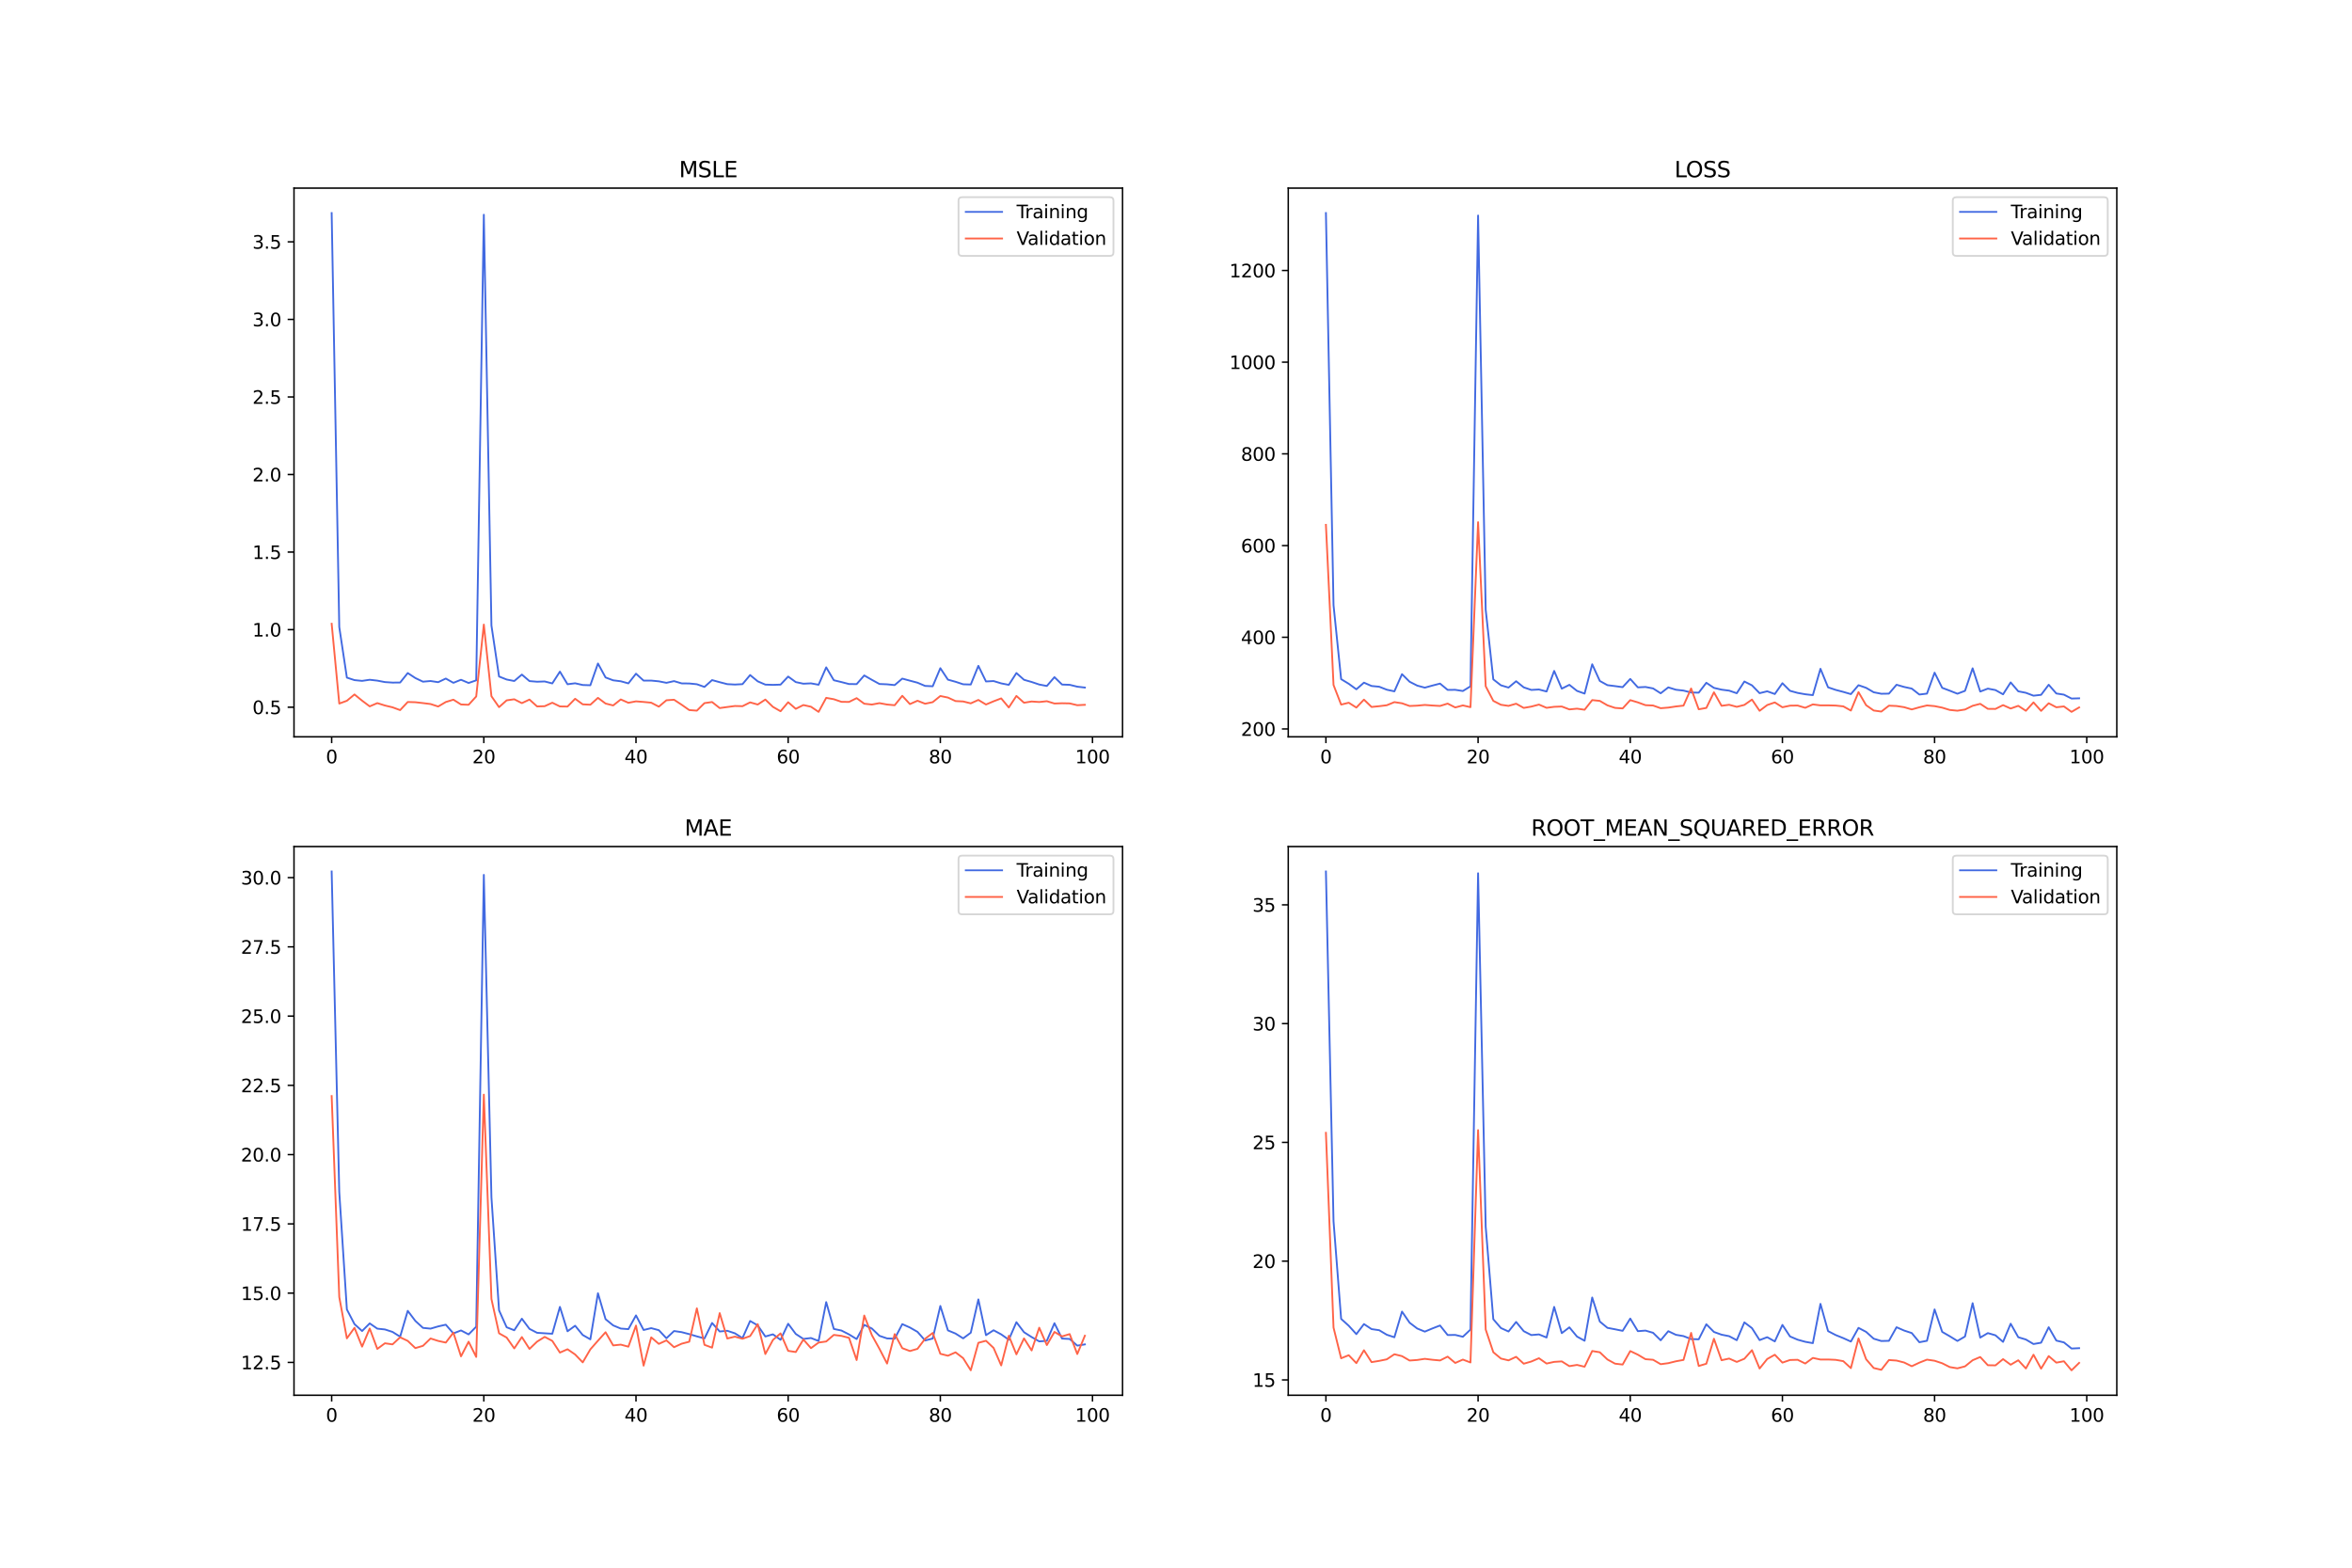 <?xml version="1.0" encoding="utf-8" standalone="no"?>
<!DOCTYPE svg PUBLIC "-//W3C//DTD SVG 1.1//EN"
  "http://www.w3.org/Graphics/SVG/1.1/DTD/svg11.dtd">
<svg xmlns:xlink="http://www.w3.org/1999/xlink" width="1296pt" height="864pt" viewBox="0 0 1296 864" xmlns="http://www.w3.org/2000/svg" version="1.1">
 <defs>
  <style type="text/css">*{stroke-linejoin: round; stroke-linecap: butt}</style>
 </defs>
 <g id="figure_1">
  <g id="patch_1">
   <path d="M 0 864 
L 1296 864 
L 1296 0 
L 0 0 
z
" style="fill: #ffffff"/>
  </g>
  <g id="axes_1">
   <g id="patch_2">
    <path d="M 162 406.08 
L 618.545 406.08 
L 618.545 103.68 
L 162 103.68 
z
" style="fill: #ffffff"/>
   </g>
   <g id="matplotlib.axis_1">
    <g id="xtick_1">
     <g id="line2d_1">
      <defs>
       <path id="m41fda4b0a7" d="M 0 0 
L 0 3.5 
" style="stroke: #000000; stroke-width: 0.8"/>
      </defs>
      <g>
       <use xlink:href="#m41fda4b0a7" x="182.752" y="406.08" style="stroke: #000000; stroke-width: 0.8"/>
      </g>
     </g>
     <g id="text_1">
      <!-- 0 -->
      <g transform="translate(179.571 420.678) scale(0.1 -0.1)">
       <defs>
        <path id="DejaVuSans-30" d="M 2034 4250 
Q 1547 4250 1301 3770 
Q 1056 3291 1056 2328 
Q 1056 1369 1301 889 
Q 1547 409 2034 409 
Q 2525 409 2770 889 
Q 3016 1369 3016 2328 
Q 3016 3291 2770 3770 
Q 2525 4250 2034 4250 
z
M 2034 4750 
Q 2819 4750 3233 4129 
Q 3647 3509 3647 2328 
Q 3647 1150 3233 529 
Q 2819 -91 2034 -91 
Q 1250 -91 836 529 
Q 422 1150 422 2328 
Q 422 3509 836 4129 
Q 1250 4750 2034 4750 
z
" transform="scale(0.016)"/>
       </defs>
       <use xlink:href="#DejaVuSans-30"/>
      </g>
     </g>
    </g>
    <g id="xtick_2">
     <g id="line2d_2">
      <g>
       <use xlink:href="#m41fda4b0a7" x="266.599" y="406.08" style="stroke: #000000; stroke-width: 0.8"/>
      </g>
     </g>
     <g id="text_2">
      <!-- 20 -->
      <g transform="translate(260.236 420.678) scale(0.1 -0.1)">
       <defs>
        <path id="DejaVuSans-32" d="M 1228 531 
L 3431 531 
L 3431 0 
L 469 0 
L 469 531 
Q 828 903 1448 1529 
Q 2069 2156 2228 2338 
Q 2531 2678 2651 2914 
Q 2772 3150 2772 3378 
Q 2772 3750 2511 3984 
Q 2250 4219 1831 4219 
Q 1534 4219 1204 4116 
Q 875 4013 500 3803 
L 500 4441 
Q 881 4594 1212 4672 
Q 1544 4750 1819 4750 
Q 2544 4750 2975 4387 
Q 3406 4025 3406 3419 
Q 3406 3131 3298 2873 
Q 3191 2616 2906 2266 
Q 2828 2175 2409 1742 
Q 1991 1309 1228 531 
z
" transform="scale(0.016)"/>
       </defs>
       <use xlink:href="#DejaVuSans-32"/>
       <use xlink:href="#DejaVuSans-30" x="63.623"/>
      </g>
     </g>
    </g>
    <g id="xtick_3">
     <g id="line2d_3">
      <g>
       <use xlink:href="#m41fda4b0a7" x="350.446" y="406.08" style="stroke: #000000; stroke-width: 0.8"/>
      </g>
     </g>
     <g id="text_3">
      <!-- 40 -->
      <g transform="translate(344.083 420.678) scale(0.1 -0.1)">
       <defs>
        <path id="DejaVuSans-34" d="M 2419 4116 
L 825 1625 
L 2419 1625 
L 2419 4116 
z
M 2253 4666 
L 3047 4666 
L 3047 1625 
L 3713 1625 
L 3713 1100 
L 3047 1100 
L 3047 0 
L 2419 0 
L 2419 1100 
L 313 1100 
L 313 1709 
L 2253 4666 
z
" transform="scale(0.016)"/>
       </defs>
       <use xlink:href="#DejaVuSans-34"/>
       <use xlink:href="#DejaVuSans-30" x="63.623"/>
      </g>
     </g>
    </g>
    <g id="xtick_4">
     <g id="line2d_4">
      <g>
       <use xlink:href="#m41fda4b0a7" x="434.292" y="406.08" style="stroke: #000000; stroke-width: 0.8"/>
      </g>
     </g>
     <g id="text_4">
      <!-- 60 -->
      <g transform="translate(427.93 420.678) scale(0.1 -0.1)">
       <defs>
        <path id="DejaVuSans-36" d="M 2113 2584 
Q 1688 2584 1439 2293 
Q 1191 2003 1191 1497 
Q 1191 994 1439 701 
Q 1688 409 2113 409 
Q 2538 409 2786 701 
Q 3034 994 3034 1497 
Q 3034 2003 2786 2293 
Q 2538 2584 2113 2584 
z
M 3366 4563 
L 3366 3988 
Q 3128 4100 2886 4159 
Q 2644 4219 2406 4219 
Q 1781 4219 1451 3797 
Q 1122 3375 1075 2522 
Q 1259 2794 1537 2939 
Q 1816 3084 2150 3084 
Q 2853 3084 3261 2657 
Q 3669 2231 3669 1497 
Q 3669 778 3244 343 
Q 2819 -91 2113 -91 
Q 1303 -91 875 529 
Q 447 1150 447 2328 
Q 447 3434 972 4092 
Q 1497 4750 2381 4750 
Q 2619 4750 2861 4703 
Q 3103 4656 3366 4563 
z
" transform="scale(0.016)"/>
       </defs>
       <use xlink:href="#DejaVuSans-36"/>
       <use xlink:href="#DejaVuSans-30" x="63.623"/>
      </g>
     </g>
    </g>
    <g id="xtick_5">
     <g id="line2d_5">
      <g>
       <use xlink:href="#m41fda4b0a7" x="518.139" y="406.08" style="stroke: #000000; stroke-width: 0.8"/>
      </g>
     </g>
     <g id="text_5">
      <!-- 80 -->
      <g transform="translate(511.776 420.678) scale(0.1 -0.1)">
       <defs>
        <path id="DejaVuSans-38" d="M 2034 2216 
Q 1584 2216 1326 1975 
Q 1069 1734 1069 1313 
Q 1069 891 1326 650 
Q 1584 409 2034 409 
Q 2484 409 2743 651 
Q 3003 894 3003 1313 
Q 3003 1734 2745 1975 
Q 2488 2216 2034 2216 
z
M 1403 2484 
Q 997 2584 770 2862 
Q 544 3141 544 3541 
Q 544 4100 942 4425 
Q 1341 4750 2034 4750 
Q 2731 4750 3128 4425 
Q 3525 4100 3525 3541 
Q 3525 3141 3298 2862 
Q 3072 2584 2669 2484 
Q 3125 2378 3379 2068 
Q 3634 1759 3634 1313 
Q 3634 634 3220 271 
Q 2806 -91 2034 -91 
Q 1263 -91 848 271 
Q 434 634 434 1313 
Q 434 1759 690 2068 
Q 947 2378 1403 2484 
z
M 1172 3481 
Q 1172 3119 1398 2916 
Q 1625 2713 2034 2713 
Q 2441 2713 2670 2916 
Q 2900 3119 2900 3481 
Q 2900 3844 2670 4047 
Q 2441 4250 2034 4250 
Q 1625 4250 1398 4047 
Q 1172 3844 1172 3481 
z
" transform="scale(0.016)"/>
       </defs>
       <use xlink:href="#DejaVuSans-38"/>
       <use xlink:href="#DejaVuSans-30" x="63.623"/>
      </g>
     </g>
    </g>
    <g id="xtick_6">
     <g id="line2d_6">
      <g>
       <use xlink:href="#m41fda4b0a7" x="601.986" y="406.08" style="stroke: #000000; stroke-width: 0.8"/>
      </g>
     </g>
     <g id="text_6">
      <!-- 100 -->
      <g transform="translate(592.442 420.678) scale(0.1 -0.1)">
       <defs>
        <path id="DejaVuSans-31" d="M 794 531 
L 1825 531 
L 1825 4091 
L 703 3866 
L 703 4441 
L 1819 4666 
L 2450 4666 
L 2450 531 
L 3481 531 
L 3481 0 
L 794 0 
L 794 531 
z
" transform="scale(0.016)"/>
       </defs>
       <use xlink:href="#DejaVuSans-31"/>
       <use xlink:href="#DejaVuSans-30" x="63.623"/>
       <use xlink:href="#DejaVuSans-30" x="127.246"/>
      </g>
     </g>
    </g>
   </g>
   <g id="matplotlib.axis_2">
    <g id="ytick_1">
     <g id="line2d_7">
      <defs>
       <path id="m3f8e9a3472" d="M 0 0 
L -3.5 0 
" style="stroke: #000000; stroke-width: 0.8"/>
      </defs>
      <g>
       <use xlink:href="#m3f8e9a3472" x="162" y="389.765" style="stroke: #000000; stroke-width: 0.8"/>
      </g>
     </g>
     <g id="text_7">
      <!-- 0.5 -->
      <g transform="translate(139.097 393.564) scale(0.1 -0.1)">
       <defs>
        <path id="DejaVuSans-2e" d="M 684 794 
L 1344 794 
L 1344 0 
L 684 0 
L 684 794 
z
" transform="scale(0.016)"/>
        <path id="DejaVuSans-35" d="M 691 4666 
L 3169 4666 
L 3169 4134 
L 1269 4134 
L 1269 2991 
Q 1406 3038 1543 3061 
Q 1681 3084 1819 3084 
Q 2600 3084 3056 2656 
Q 3513 2228 3513 1497 
Q 3513 744 3044 326 
Q 2575 -91 1722 -91 
Q 1428 -91 1123 -41 
Q 819 9 494 109 
L 494 744 
Q 775 591 1075 516 
Q 1375 441 1709 441 
Q 2250 441 2565 725 
Q 2881 1009 2881 1497 
Q 2881 1984 2565 2268 
Q 2250 2553 1709 2553 
Q 1456 2553 1204 2497 
Q 953 2441 691 2322 
L 691 4666 
z
" transform="scale(0.016)"/>
       </defs>
       <use xlink:href="#DejaVuSans-30"/>
       <use xlink:href="#DejaVuSans-2e" x="63.623"/>
       <use xlink:href="#DejaVuSans-35" x="95.41"/>
      </g>
     </g>
    </g>
    <g id="ytick_2">
     <g id="line2d_8">
      <g>
       <use xlink:href="#m3f8e9a3472" x="162" y="347.016" style="stroke: #000000; stroke-width: 0.8"/>
      </g>
     </g>
     <g id="text_8">
      <!-- 1.0 -->
      <g transform="translate(139.097 350.816) scale(0.1 -0.1)">
       <use xlink:href="#DejaVuSans-31"/>
       <use xlink:href="#DejaVuSans-2e" x="63.623"/>
       <use xlink:href="#DejaVuSans-30" x="95.41"/>
      </g>
     </g>
    </g>
    <g id="ytick_3">
     <g id="line2d_9">
      <g>
       <use xlink:href="#m3f8e9a3472" x="162" y="304.267" style="stroke: #000000; stroke-width: 0.8"/>
      </g>
     </g>
     <g id="text_9">
      <!-- 1.5 -->
      <g transform="translate(139.097 308.067) scale(0.1 -0.1)">
       <use xlink:href="#DejaVuSans-31"/>
       <use xlink:href="#DejaVuSans-2e" x="63.623"/>
       <use xlink:href="#DejaVuSans-35" x="95.41"/>
      </g>
     </g>
    </g>
    <g id="ytick_4">
     <g id="line2d_10">
      <g>
       <use xlink:href="#m3f8e9a3472" x="162" y="261.519" style="stroke: #000000; stroke-width: 0.8"/>
      </g>
     </g>
     <g id="text_10">
      <!-- 2.0 -->
      <g transform="translate(139.097 265.318) scale(0.1 -0.1)">
       <use xlink:href="#DejaVuSans-32"/>
       <use xlink:href="#DejaVuSans-2e" x="63.623"/>
       <use xlink:href="#DejaVuSans-30" x="95.41"/>
      </g>
     </g>
    </g>
    <g id="ytick_5">
     <g id="line2d_11">
      <g>
       <use xlink:href="#m3f8e9a3472" x="162" y="218.77" style="stroke: #000000; stroke-width: 0.8"/>
      </g>
     </g>
     <g id="text_11">
      <!-- 2.5 -->
      <g transform="translate(139.097 222.569) scale(0.1 -0.1)">
       <use xlink:href="#DejaVuSans-32"/>
       <use xlink:href="#DejaVuSans-2e" x="63.623"/>
       <use xlink:href="#DejaVuSans-35" x="95.41"/>
      </g>
     </g>
    </g>
    <g id="ytick_6">
     <g id="line2d_12">
      <g>
       <use xlink:href="#m3f8e9a3472" x="162" y="176.021" style="stroke: #000000; stroke-width: 0.8"/>
      </g>
     </g>
     <g id="text_12">
      <!-- 3.0 -->
      <g transform="translate(139.097 179.82) scale(0.1 -0.1)">
       <defs>
        <path id="DejaVuSans-33" d="M 2597 2516 
Q 3050 2419 3304 2112 
Q 3559 1806 3559 1356 
Q 3559 666 3084 287 
Q 2609 -91 1734 -91 
Q 1441 -91 1130 -33 
Q 819 25 488 141 
L 488 750 
Q 750 597 1062 519 
Q 1375 441 1716 441 
Q 2309 441 2620 675 
Q 2931 909 2931 1356 
Q 2931 1769 2642 2001 
Q 2353 2234 1838 2234 
L 1294 2234 
L 1294 2753 
L 1863 2753 
Q 2328 2753 2575 2939 
Q 2822 3125 2822 3475 
Q 2822 3834 2567 4026 
Q 2313 4219 1838 4219 
Q 1578 4219 1281 4162 
Q 984 4106 628 3988 
L 628 4550 
Q 988 4650 1302 4700 
Q 1616 4750 1894 4750 
Q 2613 4750 3031 4423 
Q 3450 4097 3450 3541 
Q 3450 3153 3228 2886 
Q 3006 2619 2597 2516 
z
" transform="scale(0.016)"/>
       </defs>
       <use xlink:href="#DejaVuSans-33"/>
       <use xlink:href="#DejaVuSans-2e" x="63.623"/>
       <use xlink:href="#DejaVuSans-30" x="95.41"/>
      </g>
     </g>
    </g>
    <g id="ytick_7">
     <g id="line2d_13">
      <g>
       <use xlink:href="#m3f8e9a3472" x="162" y="133.272" style="stroke: #000000; stroke-width: 0.8"/>
      </g>
     </g>
     <g id="text_13">
      <!-- 3.5 -->
      <g transform="translate(139.097 137.071) scale(0.1 -0.1)">
       <use xlink:href="#DejaVuSans-33"/>
       <use xlink:href="#DejaVuSans-2e" x="63.623"/>
       <use xlink:href="#DejaVuSans-35" x="95.41"/>
      </g>
     </g>
    </g>
   </g>
   <g id="line2d_14">
    <path d="M 182.752 117.425 
L 186.944 345.577 
L 191.137 373.454 
L 195.329 374.831 
L 199.521 375.252 
L 203.714 374.634 
L 207.906 375.111 
L 212.098 375.915 
L 216.291 376.194 
L 220.483 376.16 
L 224.675 370.938 
L 228.868 373.693 
L 233.06 375.693 
L 237.252 375.33 
L 241.445 375.97 
L 245.637 373.97 
L 249.829 376.323 
L 254.022 374.631 
L 258.214 376.407 
L 262.406 374.956 
L 266.599 118.346 
L 270.791 344.721 
L 274.983 372.846 
L 279.176 374.501 
L 283.368 375.325 
L 287.56 371.781 
L 291.753 375.366 
L 295.945 375.715 
L 300.137 375.573 
L 304.33 376.653 
L 308.522 370.152 
L 312.714 377.104 
L 316.907 376.57 
L 321.099 377.523 
L 325.292 377.658 
L 329.484 365.668 
L 333.676 373.369 
L 337.869 374.943 
L 342.061 375.467 
L 346.253 376.63 
L 350.446 371.288 
L 354.638 375.112 
L 358.83 375.091 
L 363.023 375.496 
L 367.215 376.322 
L 371.407 375.383 
L 375.6 376.633 
L 379.792 376.685 
L 383.984 377.103 
L 388.177 378.586 
L 392.369 374.817 
L 396.561 375.967 
L 400.754 377.054 
L 404.946 377.271 
L 409.138 377.056 
L 413.331 372.05 
L 417.523 375.503 
L 421.715 377.312 
L 425.908 377.447 
L 430.1 377.318 
L 434.292 372.869 
L 438.485 375.918 
L 442.677 376.811 
L 446.869 376.612 
L 451.062 377.388 
L 455.254 367.795 
L 459.446 374.899 
L 463.639 375.906 
L 467.831 376.994 
L 472.023 377.033 
L 476.216 372.255 
L 480.408 374.669 
L 484.6 376.971 
L 488.793 377.145 
L 492.985 377.576 
L 497.177 373.997 
L 501.37 375.137 
L 505.562 376.253 
L 509.754 378.029 
L 513.947 378.223 
L 518.139 368.251 
L 522.331 374.582 
L 526.524 375.744 
L 530.716 377.132 
L 534.908 377.262 
L 539.101 366.96 
L 543.293 375.569 
L 547.485 375.348 
L 551.678 376.628 
L 555.87 377.444 
L 560.062 370.936 
L 564.255 374.657 
L 568.447 375.854 
L 572.639 377.262 
L 576.832 378.063 
L 581.024 373.198 
L 585.216 377.278 
L 589.409 377.42 
L 593.601 378.449 
L 597.793 378.932 
" clip-path="url(#p45b7b14ab6)" style="fill: none; stroke: #4169e1; stroke-linecap: square"/>
   </g>
   <g id="line2d_15">
    <path d="M 182.752 343.761 
L 186.944 387.752 
L 191.137 386.213 
L 195.329 382.735 
L 199.521 386.152 
L 203.714 389.3 
L 207.906 387.505 
L 212.098 388.821 
L 216.291 389.824 
L 220.483 391.36 
L 224.675 386.889 
L 228.868 387.016 
L 233.06 387.492 
L 237.252 388.019 
L 241.445 389.376 
L 245.637 386.902 
L 249.829 385.609 
L 254.022 388.261 
L 258.214 388.424 
L 262.406 383.837 
L 266.599 344.22 
L 270.791 383.711 
L 274.983 389.726 
L 279.176 385.976 
L 283.368 385.39 
L 287.56 387.527 
L 291.753 385.547 
L 295.945 389.337 
L 300.137 389.205 
L 304.33 387.286 
L 308.522 389.339 
L 312.714 389.404 
L 316.907 385.117 
L 321.099 388.18 
L 325.292 388.392 
L 329.484 384.611 
L 333.676 387.737 
L 337.869 388.791 
L 342.061 385.482 
L 346.253 387.331 
L 350.446 386.529 
L 354.638 386.867 
L 358.83 387.274 
L 363.023 389.46 
L 367.215 385.937 
L 371.407 385.644 
L 375.6 388.401 
L 379.792 391.343 
L 383.984 391.659 
L 388.177 387.512 
L 392.369 386.906 
L 396.561 390.237 
L 400.754 389.65 
L 404.946 389.1 
L 409.138 389.202 
L 413.331 387.101 
L 417.523 388.29 
L 421.715 385.546 
L 425.908 389.58 
L 430.1 391.989 
L 434.292 387.022 
L 438.485 390.655 
L 442.677 388.567 
L 446.869 389.505 
L 451.062 392.335 
L 455.254 384.604 
L 459.446 385.361 
L 463.639 386.794 
L 467.831 386.857 
L 472.023 384.769 
L 476.216 387.835 
L 480.408 388.3 
L 484.6 387.518 
L 488.793 388.29 
L 492.985 388.675 
L 497.177 383.477 
L 501.37 388.045 
L 505.562 386.195 
L 509.754 387.845 
L 513.947 386.975 
L 518.139 383.587 
L 522.331 384.449 
L 526.524 386.384 
L 530.716 386.592 
L 534.908 387.64 
L 539.101 385.754 
L 543.293 388.275 
L 547.485 386.51 
L 551.678 384.901 
L 555.87 389.915 
L 560.062 383.558 
L 564.255 387.3 
L 568.447 386.613 
L 572.639 386.902 
L 576.832 386.45 
L 581.024 387.729 
L 585.216 387.582 
L 589.409 387.666 
L 593.601 388.661 
L 597.793 388.446 
" clip-path="url(#p45b7b14ab6)" style="fill: none; stroke: #ff6347; stroke-linecap: square"/>
   </g>
   <g id="patch_3">
    <path d="M 162 406.08 
L 162 103.68 
" style="fill: none; stroke: #000000; stroke-width: 0.8; stroke-linejoin: miter; stroke-linecap: square"/>
   </g>
   <g id="patch_4">
    <path d="M 618.545 406.08 
L 618.545 103.68 
" style="fill: none; stroke: #000000; stroke-width: 0.8; stroke-linejoin: miter; stroke-linecap: square"/>
   </g>
   <g id="patch_5">
    <path d="M 162 406.08 
L 618.545 406.08 
" style="fill: none; stroke: #000000; stroke-width: 0.8; stroke-linejoin: miter; stroke-linecap: square"/>
   </g>
   <g id="patch_6">
    <path d="M 162 103.68 
L 618.545 103.68 
" style="fill: none; stroke: #000000; stroke-width: 0.8; stroke-linejoin: miter; stroke-linecap: square"/>
   </g>
   <g id="text_14">
    <!-- MSLE -->
    <g transform="translate(374.152 97.68) scale(0.12 -0.12)">
     <defs>
      <path id="DejaVuSans-4d" d="M 628 4666 
L 1569 4666 
L 2759 1491 
L 3956 4666 
L 4897 4666 
L 4897 0 
L 4281 0 
L 4281 4097 
L 3078 897 
L 2444 897 
L 1241 4097 
L 1241 0 
L 628 0 
L 628 4666 
z
" transform="scale(0.016)"/>
      <path id="DejaVuSans-53" d="M 3425 4513 
L 3425 3897 
Q 3066 4069 2747 4153 
Q 2428 4238 2131 4238 
Q 1616 4238 1336 4038 
Q 1056 3838 1056 3469 
Q 1056 3159 1242 3001 
Q 1428 2844 1947 2747 
L 2328 2669 
Q 3034 2534 3370 2195 
Q 3706 1856 3706 1288 
Q 3706 609 3251 259 
Q 2797 -91 1919 -91 
Q 1588 -91 1214 -16 
Q 841 59 441 206 
L 441 856 
Q 825 641 1194 531 
Q 1563 422 1919 422 
Q 2459 422 2753 634 
Q 3047 847 3047 1241 
Q 3047 1584 2836 1778 
Q 2625 1972 2144 2069 
L 1759 2144 
Q 1053 2284 737 2584 
Q 422 2884 422 3419 
Q 422 4038 858 4394 
Q 1294 4750 2059 4750 
Q 2388 4750 2728 4690 
Q 3069 4631 3425 4513 
z
" transform="scale(0.016)"/>
      <path id="DejaVuSans-4c" d="M 628 4666 
L 1259 4666 
L 1259 531 
L 3531 531 
L 3531 0 
L 628 0 
L 628 4666 
z
" transform="scale(0.016)"/>
      <path id="DejaVuSans-45" d="M 628 4666 
L 3578 4666 
L 3578 4134 
L 1259 4134 
L 1259 2753 
L 3481 2753 
L 3481 2222 
L 1259 2222 
L 1259 531 
L 3634 531 
L 3634 0 
L 628 0 
L 628 4666 
z
" transform="scale(0.016)"/>
     </defs>
     <use xlink:href="#DejaVuSans-4d"/>
     <use xlink:href="#DejaVuSans-53" x="86.279"/>
     <use xlink:href="#DejaVuSans-4c" x="149.756"/>
     <use xlink:href="#DejaVuSans-45" x="205.469"/>
    </g>
   </g>
   <g id="legend_1">
    <g id="patch_7">
     <path d="M 530.164 141.036 
L 611.545 141.036 
Q 613.545 141.036 613.545 139.036 
L 613.545 110.68 
Q 613.545 108.68 611.545 108.68 
L 530.164 108.68 
Q 528.164 108.68 528.164 110.68 
L 528.164 139.036 
Q 528.164 141.036 530.164 141.036 
z
" style="fill: #ffffff; opacity: 0.8; stroke: #cccccc; stroke-linejoin: miter"/>
    </g>
    <g id="line2d_16">
     <path d="M 532.164 116.778 
L 542.164 116.778 
L 552.164 116.778 
" style="fill: none; stroke: #4169e1; stroke-linecap: square"/>
    </g>
    <g id="text_15">
     <!-- Training -->
     <g transform="translate(560.164 120.278) scale(0.1 -0.1)">
      <defs>
       <path id="DejaVuSans-54" d="M -19 4666 
L 3928 4666 
L 3928 4134 
L 2272 4134 
L 2272 0 
L 1638 0 
L 1638 4134 
L -19 4134 
L -19 4666 
z
" transform="scale(0.016)"/>
       <path id="DejaVuSans-72" d="M 2631 2963 
Q 2534 3019 2420 3045 
Q 2306 3072 2169 3072 
Q 1681 3072 1420 2755 
Q 1159 2438 1159 1844 
L 1159 0 
L 581 0 
L 581 3500 
L 1159 3500 
L 1159 2956 
Q 1341 3275 1631 3429 
Q 1922 3584 2338 3584 
Q 2397 3584 2469 3576 
Q 2541 3569 2628 3553 
L 2631 2963 
z
" transform="scale(0.016)"/>
       <path id="DejaVuSans-61" d="M 2194 1759 
Q 1497 1759 1228 1600 
Q 959 1441 959 1056 
Q 959 750 1161 570 
Q 1363 391 1709 391 
Q 2188 391 2477 730 
Q 2766 1069 2766 1631 
L 2766 1759 
L 2194 1759 
z
M 3341 1997 
L 3341 0 
L 2766 0 
L 2766 531 
Q 2569 213 2275 61 
Q 1981 -91 1556 -91 
Q 1019 -91 701 211 
Q 384 513 384 1019 
Q 384 1609 779 1909 
Q 1175 2209 1959 2209 
L 2766 2209 
L 2766 2266 
Q 2766 2663 2505 2880 
Q 2244 3097 1772 3097 
Q 1472 3097 1187 3025 
Q 903 2953 641 2809 
L 641 3341 
Q 956 3463 1253 3523 
Q 1550 3584 1831 3584 
Q 2591 3584 2966 3190 
Q 3341 2797 3341 1997 
z
" transform="scale(0.016)"/>
       <path id="DejaVuSans-69" d="M 603 3500 
L 1178 3500 
L 1178 0 
L 603 0 
L 603 3500 
z
M 603 4863 
L 1178 4863 
L 1178 4134 
L 603 4134 
L 603 4863 
z
" transform="scale(0.016)"/>
       <path id="DejaVuSans-6e" d="M 3513 2113 
L 3513 0 
L 2938 0 
L 2938 2094 
Q 2938 2591 2744 2837 
Q 2550 3084 2163 3084 
Q 1697 3084 1428 2787 
Q 1159 2491 1159 1978 
L 1159 0 
L 581 0 
L 581 3500 
L 1159 3500 
L 1159 2956 
Q 1366 3272 1645 3428 
Q 1925 3584 2291 3584 
Q 2894 3584 3203 3211 
Q 3513 2838 3513 2113 
z
" transform="scale(0.016)"/>
       <path id="DejaVuSans-67" d="M 2906 1791 
Q 2906 2416 2648 2759 
Q 2391 3103 1925 3103 
Q 1463 3103 1205 2759 
Q 947 2416 947 1791 
Q 947 1169 1205 825 
Q 1463 481 1925 481 
Q 2391 481 2648 825 
Q 2906 1169 2906 1791 
z
M 3481 434 
Q 3481 -459 3084 -895 
Q 2688 -1331 1869 -1331 
Q 1566 -1331 1297 -1286 
Q 1028 -1241 775 -1147 
L 775 -588 
Q 1028 -725 1275 -790 
Q 1522 -856 1778 -856 
Q 2344 -856 2625 -561 
Q 2906 -266 2906 331 
L 2906 616 
Q 2728 306 2450 153 
Q 2172 0 1784 0 
Q 1141 0 747 490 
Q 353 981 353 1791 
Q 353 2603 747 3093 
Q 1141 3584 1784 3584 
Q 2172 3584 2450 3431 
Q 2728 3278 2906 2969 
L 2906 3500 
L 3481 3500 
L 3481 434 
z
" transform="scale(0.016)"/>
      </defs>
      <use xlink:href="#DejaVuSans-54"/>
      <use xlink:href="#DejaVuSans-72" x="46.334"/>
      <use xlink:href="#DejaVuSans-61" x="87.447"/>
      <use xlink:href="#DejaVuSans-69" x="148.727"/>
      <use xlink:href="#DejaVuSans-6e" x="176.51"/>
      <use xlink:href="#DejaVuSans-69" x="239.889"/>
      <use xlink:href="#DejaVuSans-6e" x="267.672"/>
      <use xlink:href="#DejaVuSans-67" x="331.051"/>
     </g>
    </g>
    <g id="line2d_17">
     <path d="M 532.164 131.457 
L 542.164 131.457 
L 552.164 131.457 
" style="fill: none; stroke: #ff6347; stroke-linecap: square"/>
    </g>
    <g id="text_16">
     <!-- Validation -->
     <g transform="translate(560.164 134.957) scale(0.1 -0.1)">
      <defs>
       <path id="DejaVuSans-56" d="M 1831 0 
L 50 4666 
L 709 4666 
L 2188 738 
L 3669 4666 
L 4325 4666 
L 2547 0 
L 1831 0 
z
" transform="scale(0.016)"/>
       <path id="DejaVuSans-6c" d="M 603 4863 
L 1178 4863 
L 1178 0 
L 603 0 
L 603 4863 
z
" transform="scale(0.016)"/>
       <path id="DejaVuSans-64" d="M 2906 2969 
L 2906 4863 
L 3481 4863 
L 3481 0 
L 2906 0 
L 2906 525 
Q 2725 213 2448 61 
Q 2172 -91 1784 -91 
Q 1150 -91 751 415 
Q 353 922 353 1747 
Q 353 2572 751 3078 
Q 1150 3584 1784 3584 
Q 2172 3584 2448 3432 
Q 2725 3281 2906 2969 
z
M 947 1747 
Q 947 1113 1208 752 
Q 1469 391 1925 391 
Q 2381 391 2643 752 
Q 2906 1113 2906 1747 
Q 2906 2381 2643 2742 
Q 2381 3103 1925 3103 
Q 1469 3103 1208 2742 
Q 947 2381 947 1747 
z
" transform="scale(0.016)"/>
       <path id="DejaVuSans-74" d="M 1172 4494 
L 1172 3500 
L 2356 3500 
L 2356 3053 
L 1172 3053 
L 1172 1153 
Q 1172 725 1289 603 
Q 1406 481 1766 481 
L 2356 481 
L 2356 0 
L 1766 0 
Q 1100 0 847 248 
Q 594 497 594 1153 
L 594 3053 
L 172 3053 
L 172 3500 
L 594 3500 
L 594 4494 
L 1172 4494 
z
" transform="scale(0.016)"/>
       <path id="DejaVuSans-6f" d="M 1959 3097 
Q 1497 3097 1228 2736 
Q 959 2375 959 1747 
Q 959 1119 1226 758 
Q 1494 397 1959 397 
Q 2419 397 2687 759 
Q 2956 1122 2956 1747 
Q 2956 2369 2687 2733 
Q 2419 3097 1959 3097 
z
M 1959 3584 
Q 2709 3584 3137 3096 
Q 3566 2609 3566 1747 
Q 3566 888 3137 398 
Q 2709 -91 1959 -91 
Q 1206 -91 779 398 
Q 353 888 353 1747 
Q 353 2609 779 3096 
Q 1206 3584 1959 3584 
z
" transform="scale(0.016)"/>
      </defs>
      <use xlink:href="#DejaVuSans-56"/>
      <use xlink:href="#DejaVuSans-61" x="60.658"/>
      <use xlink:href="#DejaVuSans-6c" x="121.938"/>
      <use xlink:href="#DejaVuSans-69" x="149.721"/>
      <use xlink:href="#DejaVuSans-64" x="177.504"/>
      <use xlink:href="#DejaVuSans-61" x="240.98"/>
      <use xlink:href="#DejaVuSans-74" x="302.26"/>
      <use xlink:href="#DejaVuSans-69" x="341.469"/>
      <use xlink:href="#DejaVuSans-6f" x="369.252"/>
      <use xlink:href="#DejaVuSans-6e" x="430.434"/>
     </g>
    </g>
   </g>
  </g>
  <g id="axes_2">
   <g id="patch_8">
    <path d="M 709.855 406.08 
L 1166.4 406.08 
L 1166.4 103.68 
L 709.855 103.68 
z
" style="fill: #ffffff"/>
   </g>
   <g id="matplotlib.axis_3">
    <g id="xtick_7">
     <g id="line2d_18">
      <g>
       <use xlink:href="#m41fda4b0a7" x="730.607" y="406.08" style="stroke: #000000; stroke-width: 0.8"/>
      </g>
     </g>
     <g id="text_17">
      <!-- 0 -->
      <g transform="translate(727.425 420.678) scale(0.1 -0.1)">
       <use xlink:href="#DejaVuSans-30"/>
      </g>
     </g>
    </g>
    <g id="xtick_8">
     <g id="line2d_19">
      <g>
       <use xlink:href="#m41fda4b0a7" x="814.453" y="406.08" style="stroke: #000000; stroke-width: 0.8"/>
      </g>
     </g>
     <g id="text_18">
      <!-- 20 -->
      <g transform="translate(808.091 420.678) scale(0.1 -0.1)">
       <use xlink:href="#DejaVuSans-32"/>
       <use xlink:href="#DejaVuSans-30" x="63.623"/>
      </g>
     </g>
    </g>
    <g id="xtick_9">
     <g id="line2d_20">
      <g>
       <use xlink:href="#m41fda4b0a7" x="898.3" y="406.08" style="stroke: #000000; stroke-width: 0.8"/>
      </g>
     </g>
     <g id="text_19">
      <!-- 40 -->
      <g transform="translate(891.938 420.678) scale(0.1 -0.1)">
       <use xlink:href="#DejaVuSans-34"/>
       <use xlink:href="#DejaVuSans-30" x="63.623"/>
      </g>
     </g>
    </g>
    <g id="xtick_10">
     <g id="line2d_21">
      <g>
       <use xlink:href="#m41fda4b0a7" x="982.147" y="406.08" style="stroke: #000000; stroke-width: 0.8"/>
      </g>
     </g>
     <g id="text_20">
      <!-- 60 -->
      <g transform="translate(975.784 420.678) scale(0.1 -0.1)">
       <use xlink:href="#DejaVuSans-36"/>
       <use xlink:href="#DejaVuSans-30" x="63.623"/>
      </g>
     </g>
    </g>
    <g id="xtick_11">
     <g id="line2d_22">
      <g>
       <use xlink:href="#m41fda4b0a7" x="1065.994" y="406.08" style="stroke: #000000; stroke-width: 0.8"/>
      </g>
     </g>
     <g id="text_21">
      <!-- 80 -->
      <g transform="translate(1059.631 420.678) scale(0.1 -0.1)">
       <use xlink:href="#DejaVuSans-38"/>
       <use xlink:href="#DejaVuSans-30" x="63.623"/>
      </g>
     </g>
    </g>
    <g id="xtick_12">
     <g id="line2d_23">
      <g>
       <use xlink:href="#m41fda4b0a7" x="1149.84" y="406.08" style="stroke: #000000; stroke-width: 0.8"/>
      </g>
     </g>
     <g id="text_22">
      <!-- 100 -->
      <g transform="translate(1140.297 420.678) scale(0.1 -0.1)">
       <use xlink:href="#DejaVuSans-31"/>
       <use xlink:href="#DejaVuSans-30" x="63.623"/>
       <use xlink:href="#DejaVuSans-30" x="127.246"/>
      </g>
     </g>
    </g>
   </g>
   <g id="matplotlib.axis_4">
    <g id="ytick_8">
     <g id="line2d_24">
      <g>
       <use xlink:href="#m3f8e9a3472" x="709.855" y="401.751" style="stroke: #000000; stroke-width: 0.8"/>
      </g>
     </g>
     <g id="text_23">
      <!-- 200 -->
      <g transform="translate(683.767 405.55) scale(0.1 -0.1)">
       <use xlink:href="#DejaVuSans-32"/>
       <use xlink:href="#DejaVuSans-30" x="63.623"/>
       <use xlink:href="#DejaVuSans-30" x="127.246"/>
      </g>
     </g>
    </g>
    <g id="ytick_9">
     <g id="line2d_25">
      <g>
       <use xlink:href="#m3f8e9a3472" x="709.855" y="351.214" style="stroke: #000000; stroke-width: 0.8"/>
      </g>
     </g>
     <g id="text_24">
      <!-- 400 -->
      <g transform="translate(683.767 355.013) scale(0.1 -0.1)">
       <use xlink:href="#DejaVuSans-34"/>
       <use xlink:href="#DejaVuSans-30" x="63.623"/>
       <use xlink:href="#DejaVuSans-30" x="127.246"/>
      </g>
     </g>
    </g>
    <g id="ytick_10">
     <g id="line2d_26">
      <g>
       <use xlink:href="#m3f8e9a3472" x="709.855" y="300.677" style="stroke: #000000; stroke-width: 0.8"/>
      </g>
     </g>
     <g id="text_25">
      <!-- 600 -->
      <g transform="translate(683.767 304.476) scale(0.1 -0.1)">
       <use xlink:href="#DejaVuSans-36"/>
       <use xlink:href="#DejaVuSans-30" x="63.623"/>
       <use xlink:href="#DejaVuSans-30" x="127.246"/>
      </g>
     </g>
    </g>
    <g id="ytick_11">
     <g id="line2d_27">
      <g>
       <use xlink:href="#m3f8e9a3472" x="709.855" y="250.14" style="stroke: #000000; stroke-width: 0.8"/>
      </g>
     </g>
     <g id="text_26">
      <!-- 800 -->
      <g transform="translate(683.767 253.939) scale(0.1 -0.1)">
       <use xlink:href="#DejaVuSans-38"/>
       <use xlink:href="#DejaVuSans-30" x="63.623"/>
       <use xlink:href="#DejaVuSans-30" x="127.246"/>
      </g>
     </g>
    </g>
    <g id="ytick_12">
     <g id="line2d_28">
      <g>
       <use xlink:href="#m3f8e9a3472" x="709.855" y="199.603" style="stroke: #000000; stroke-width: 0.8"/>
      </g>
     </g>
     <g id="text_27">
      <!-- 1000 -->
      <g transform="translate(677.405 203.402) scale(0.1 -0.1)">
       <use xlink:href="#DejaVuSans-31"/>
       <use xlink:href="#DejaVuSans-30" x="63.623"/>
       <use xlink:href="#DejaVuSans-30" x="127.246"/>
       <use xlink:href="#DejaVuSans-30" x="190.869"/>
      </g>
     </g>
    </g>
    <g id="ytick_13">
     <g id="line2d_29">
      <g>
       <use xlink:href="#m3f8e9a3472" x="709.855" y="149.066" style="stroke: #000000; stroke-width: 0.8"/>
      </g>
     </g>
     <g id="text_28">
      <!-- 1200 -->
      <g transform="translate(677.405 152.865) scale(0.1 -0.1)">
       <use xlink:href="#DejaVuSans-31"/>
       <use xlink:href="#DejaVuSans-32" x="63.623"/>
       <use xlink:href="#DejaVuSans-30" x="127.246"/>
       <use xlink:href="#DejaVuSans-30" x="190.869"/>
      </g>
     </g>
    </g>
   </g>
   <g id="line2d_30">
    <path d="M 730.607 117.425 
L 734.799 333.513 
L 738.991 374.297 
L 743.184 376.844 
L 747.376 379.893 
L 751.568 376.224 
L 755.761 378.072 
L 759.953 378.471 
L 764.145 380.115 
L 768.338 381.018 
L 772.53 371.552 
L 776.722 375.722 
L 780.915 377.856 
L 785.107 378.985 
L 789.299 377.828 
L 793.492 376.749 
L 797.684 380.221 
L 801.876 380.184 
L 806.069 380.838 
L 810.261 378.252 
L 814.453 118.784 
L 818.646 336.051 
L 822.838 374.423 
L 827.03 377.683 
L 831.223 378.944 
L 835.415 375.444 
L 839.607 378.823 
L 843.8 380.234 
L 847.992 379.996 
L 852.184 381.106 
L 856.377 369.762 
L 860.569 379.539 
L 864.761 377.43 
L 868.954 380.766 
L 873.146 382.257 
L 877.338 366.102 
L 881.531 375.297 
L 885.723 377.61 
L 889.915 378.139 
L 894.108 378.708 
L 898.3 374.185 
L 902.492 378.826 
L 906.685 378.614 
L 910.877 379.416 
L 915.069 382.093 
L 919.262 378.827 
L 923.454 380.137 
L 927.646 380.603 
L 931.839 381.657 
L 936.031 381.746 
L 940.223 376.299 
L 944.416 379.109 
L 948.608 380.093 
L 952.8 380.632 
L 956.993 382.065 
L 961.185 375.6 
L 965.377 377.717 
L 969.57 382.03 
L 973.762 380.991 
L 977.954 382.493 
L 982.147 376.536 
L 986.339 380.73 
L 990.531 381.883 
L 994.724 382.627 
L 998.916 383.107 
L 1003.108 368.588 
L 1007.301 378.805 
L 1011.493 380.221 
L 1015.686 381.325 
L 1019.878 382.543 
L 1024.07 377.625 
L 1028.263 379.077 
L 1032.455 381.532 
L 1036.647 382.35 
L 1040.84 382.281 
L 1045.032 377.388 
L 1049.224 378.602 
L 1053.417 379.506 
L 1057.609 382.784 
L 1061.801 382.272 
L 1065.994 370.725 
L 1070.186 379.082 
L 1074.378 380.665 
L 1078.571 382.331 
L 1082.763 380.745 
L 1086.955 368.325 
L 1091.148 381.138 
L 1095.34 379.521 
L 1099.532 380.314 
L 1103.725 382.66 
L 1107.917 376.096 
L 1112.109 381.005 
L 1116.302 381.822 
L 1120.494 383.414 
L 1124.686 382.947 
L 1128.879 377.385 
L 1133.071 382.196 
L 1137.263 382.844 
L 1141.456 384.987 
L 1145.648 384.861 
" clip-path="url(#p295a060670)" style="fill: none; stroke: #4169e1; stroke-linecap: square"/>
   </g>
   <g id="line2d_31">
    <path d="M 730.607 289.247 
L 734.799 377.511 
L 738.991 388.327 
L 743.184 387.29 
L 747.376 389.959 
L 751.568 385.581 
L 755.761 389.624 
L 759.953 389.206 
L 764.145 388.682 
L 768.338 386.959 
L 772.53 387.602 
L 776.722 389.089 
L 780.915 388.904 
L 785.107 388.515 
L 789.299 388.833 
L 793.492 389.067 
L 797.684 387.77 
L 801.876 389.901 
L 806.069 388.771 
L 810.261 389.739 
L 814.453 287.781 
L 818.646 378.222 
L 822.838 386.261 
L 827.03 388.417 
L 831.223 389.036 
L 835.415 387.83 
L 839.607 390.155 
L 843.8 389.419 
L 847.992 388.311 
L 852.184 390.103 
L 856.377 389.542 
L 860.569 389.379 
L 864.761 390.97 
L 868.954 390.559 
L 873.146 391.157 
L 877.338 385.846 
L 881.531 386.28 
L 885.723 388.733 
L 889.915 390.138 
L 894.108 390.435 
L 898.3 385.862 
L 902.492 387.105 
L 906.685 388.64 
L 910.877 388.833 
L 915.069 390.315 
L 919.262 389.977 
L 923.454 389.346 
L 927.646 388.88 
L 931.839 379.446 
L 936.031 390.911 
L 940.223 390.162 
L 944.416 381.551 
L 948.608 388.989 
L 952.8 388.42 
L 956.993 389.557 
L 961.185 388.494 
L 965.377 385.556 
L 969.57 391.744 
L 973.762 388.58 
L 977.954 387.127 
L 982.147 389.79 
L 986.339 388.91 
L 990.531 388.84 
L 994.724 390.094 
L 998.916 388.21 
L 1003.108 388.759 
L 1007.301 388.743 
L 1011.493 388.856 
L 1015.686 389.298 
L 1019.878 391.616 
L 1024.07 381.44 
L 1028.263 388.651 
L 1032.455 391.583 
L 1036.647 392.171 
L 1040.84 388.922 
L 1045.032 389.101 
L 1049.224 389.753 
L 1053.417 390.992 
L 1057.609 389.799 
L 1061.801 388.789 
L 1065.994 389.163 
L 1070.186 390.005 
L 1074.378 391.274 
L 1078.571 391.69 
L 1082.763 391.038 
L 1086.955 388.993 
L 1091.148 387.898 
L 1095.34 390.66 
L 1099.532 390.708 
L 1103.725 388.612 
L 1107.917 390.492 
L 1112.109 389.003 
L 1116.302 391.735 
L 1120.494 387.118 
L 1124.686 391.788 
L 1128.879 387.589 
L 1133.071 389.8 
L 1137.263 389.332 
L 1141.456 392.335 
L 1145.648 389.878 
" clip-path="url(#p295a060670)" style="fill: none; stroke: #ff6347; stroke-linecap: square"/>
   </g>
   <g id="patch_9">
    <path d="M 709.855 406.08 
L 709.855 103.68 
" style="fill: none; stroke: #000000; stroke-width: 0.8; stroke-linejoin: miter; stroke-linecap: square"/>
   </g>
   <g id="patch_10">
    <path d="M 1166.4 406.08 
L 1166.4 103.68 
" style="fill: none; stroke: #000000; stroke-width: 0.8; stroke-linejoin: miter; stroke-linecap: square"/>
   </g>
   <g id="patch_11">
    <path d="M 709.855 406.08 
L 1166.4 406.08 
" style="fill: none; stroke: #000000; stroke-width: 0.8; stroke-linejoin: miter; stroke-linecap: square"/>
   </g>
   <g id="patch_12">
    <path d="M 709.855 103.68 
L 1166.4 103.68 
" style="fill: none; stroke: #000000; stroke-width: 0.8; stroke-linejoin: miter; stroke-linecap: square"/>
   </g>
   <g id="text_29">
    <!-- LOSS -->
    <g transform="translate(922.66 97.68) scale(0.12 -0.12)">
     <defs>
      <path id="DejaVuSans-4f" d="M 2522 4238 
Q 1834 4238 1429 3725 
Q 1025 3213 1025 2328 
Q 1025 1447 1429 934 
Q 1834 422 2522 422 
Q 3209 422 3611 934 
Q 4013 1447 4013 2328 
Q 4013 3213 3611 3725 
Q 3209 4238 2522 4238 
z
M 2522 4750 
Q 3503 4750 4090 4092 
Q 4678 3434 4678 2328 
Q 4678 1225 4090 567 
Q 3503 -91 2522 -91 
Q 1538 -91 948 565 
Q 359 1222 359 2328 
Q 359 3434 948 4092 
Q 1538 4750 2522 4750 
z
" transform="scale(0.016)"/>
     </defs>
     <use xlink:href="#DejaVuSans-4c"/>
     <use xlink:href="#DejaVuSans-4f" x="52.088"/>
     <use xlink:href="#DejaVuSans-53" x="130.799"/>
     <use xlink:href="#DejaVuSans-53" x="194.275"/>
    </g>
   </g>
   <g id="legend_2">
    <g id="patch_13">
     <path d="M 1078.019 141.036 
L 1159.4 141.036 
Q 1161.4 141.036 1161.4 139.036 
L 1161.4 110.68 
Q 1161.4 108.68 1159.4 108.68 
L 1078.019 108.68 
Q 1076.019 108.68 1076.019 110.68 
L 1076.019 139.036 
Q 1076.019 141.036 1078.019 141.036 
z
" style="fill: #ffffff; opacity: 0.8; stroke: #cccccc; stroke-linejoin: miter"/>
    </g>
    <g id="line2d_32">
     <path d="M 1080.019 116.778 
L 1090.019 116.778 
L 1100.019 116.778 
" style="fill: none; stroke: #4169e1; stroke-linecap: square"/>
    </g>
    <g id="text_30">
     <!-- Training -->
     <g transform="translate(1108.019 120.278) scale(0.1 -0.1)">
      <use xlink:href="#DejaVuSans-54"/>
      <use xlink:href="#DejaVuSans-72" x="46.334"/>
      <use xlink:href="#DejaVuSans-61" x="87.447"/>
      <use xlink:href="#DejaVuSans-69" x="148.727"/>
      <use xlink:href="#DejaVuSans-6e" x="176.51"/>
      <use xlink:href="#DejaVuSans-69" x="239.889"/>
      <use xlink:href="#DejaVuSans-6e" x="267.672"/>
      <use xlink:href="#DejaVuSans-67" x="331.051"/>
     </g>
    </g>
    <g id="line2d_33">
     <path d="M 1080.019 131.457 
L 1090.019 131.457 
L 1100.019 131.457 
" style="fill: none; stroke: #ff6347; stroke-linecap: square"/>
    </g>
    <g id="text_31">
     <!-- Validation -->
     <g transform="translate(1108.019 134.957) scale(0.1 -0.1)">
      <use xlink:href="#DejaVuSans-56"/>
      <use xlink:href="#DejaVuSans-61" x="60.658"/>
      <use xlink:href="#DejaVuSans-6c" x="121.938"/>
      <use xlink:href="#DejaVuSans-69" x="149.721"/>
      <use xlink:href="#DejaVuSans-64" x="177.504"/>
      <use xlink:href="#DejaVuSans-61" x="240.98"/>
      <use xlink:href="#DejaVuSans-74" x="302.26"/>
      <use xlink:href="#DejaVuSans-69" x="341.469"/>
      <use xlink:href="#DejaVuSans-6f" x="369.252"/>
      <use xlink:href="#DejaVuSans-6e" x="430.434"/>
     </g>
    </g>
   </g>
  </g>
  <g id="axes_3">
   <g id="patch_14">
    <path d="M 162 768.96 
L 618.545 768.96 
L 618.545 466.56 
L 162 466.56 
z
" style="fill: #ffffff"/>
   </g>
   <g id="matplotlib.axis_5">
    <g id="xtick_13">
     <g id="line2d_34">
      <g>
       <use xlink:href="#m41fda4b0a7" x="182.752" y="768.96" style="stroke: #000000; stroke-width: 0.8"/>
      </g>
     </g>
     <g id="text_32">
      <!-- 0 -->
      <g transform="translate(179.571 783.558) scale(0.1 -0.1)">
       <use xlink:href="#DejaVuSans-30"/>
      </g>
     </g>
    </g>
    <g id="xtick_14">
     <g id="line2d_35">
      <g>
       <use xlink:href="#m41fda4b0a7" x="266.599" y="768.96" style="stroke: #000000; stroke-width: 0.8"/>
      </g>
     </g>
     <g id="text_33">
      <!-- 20 -->
      <g transform="translate(260.236 783.558) scale(0.1 -0.1)">
       <use xlink:href="#DejaVuSans-32"/>
       <use xlink:href="#DejaVuSans-30" x="63.623"/>
      </g>
     </g>
    </g>
    <g id="xtick_15">
     <g id="line2d_36">
      <g>
       <use xlink:href="#m41fda4b0a7" x="350.446" y="768.96" style="stroke: #000000; stroke-width: 0.8"/>
      </g>
     </g>
     <g id="text_34">
      <!-- 40 -->
      <g transform="translate(344.083 783.558) scale(0.1 -0.1)">
       <use xlink:href="#DejaVuSans-34"/>
       <use xlink:href="#DejaVuSans-30" x="63.623"/>
      </g>
     </g>
    </g>
    <g id="xtick_16">
     <g id="line2d_37">
      <g>
       <use xlink:href="#m41fda4b0a7" x="434.292" y="768.96" style="stroke: #000000; stroke-width: 0.8"/>
      </g>
     </g>
     <g id="text_35">
      <!-- 60 -->
      <g transform="translate(427.93 783.558) scale(0.1 -0.1)">
       <use xlink:href="#DejaVuSans-36"/>
       <use xlink:href="#DejaVuSans-30" x="63.623"/>
      </g>
     </g>
    </g>
    <g id="xtick_17">
     <g id="line2d_38">
      <g>
       <use xlink:href="#m41fda4b0a7" x="518.139" y="768.96" style="stroke: #000000; stroke-width: 0.8"/>
      </g>
     </g>
     <g id="text_36">
      <!-- 80 -->
      <g transform="translate(511.776 783.558) scale(0.1 -0.1)">
       <use xlink:href="#DejaVuSans-38"/>
       <use xlink:href="#DejaVuSans-30" x="63.623"/>
      </g>
     </g>
    </g>
    <g id="xtick_18">
     <g id="line2d_39">
      <g>
       <use xlink:href="#m41fda4b0a7" x="601.986" y="768.96" style="stroke: #000000; stroke-width: 0.8"/>
      </g>
     </g>
     <g id="text_37">
      <!-- 100 -->
      <g transform="translate(592.442 783.558) scale(0.1 -0.1)">
       <use xlink:href="#DejaVuSans-31"/>
       <use xlink:href="#DejaVuSans-30" x="63.623"/>
       <use xlink:href="#DejaVuSans-30" x="127.246"/>
      </g>
     </g>
    </g>
   </g>
   <g id="matplotlib.axis_6">
    <g id="ytick_14">
     <g id="line2d_40">
      <g>
       <use xlink:href="#m3f8e9a3472" x="162" y="750.855" style="stroke: #000000; stroke-width: 0.8"/>
      </g>
     </g>
     <g id="text_38">
      <!-- 12.5 -->
      <g transform="translate(132.734 754.654) scale(0.1 -0.1)">
       <use xlink:href="#DejaVuSans-31"/>
       <use xlink:href="#DejaVuSans-32" x="63.623"/>
       <use xlink:href="#DejaVuSans-2e" x="127.246"/>
       <use xlink:href="#DejaVuSans-35" x="159.033"/>
      </g>
     </g>
    </g>
    <g id="ytick_15">
     <g id="line2d_41">
      <g>
       <use xlink:href="#m3f8e9a3472" x="162" y="712.686" style="stroke: #000000; stroke-width: 0.8"/>
      </g>
     </g>
     <g id="text_39">
      <!-- 15.0 -->
      <g transform="translate(132.734 716.485) scale(0.1 -0.1)">
       <use xlink:href="#DejaVuSans-31"/>
       <use xlink:href="#DejaVuSans-35" x="63.623"/>
       <use xlink:href="#DejaVuSans-2e" x="127.246"/>
       <use xlink:href="#DejaVuSans-30" x="159.033"/>
      </g>
     </g>
    </g>
    <g id="ytick_16">
     <g id="line2d_42">
      <g>
       <use xlink:href="#m3f8e9a3472" x="162" y="674.517" style="stroke: #000000; stroke-width: 0.8"/>
      </g>
     </g>
     <g id="text_40">
      <!-- 17.5 -->
      <g transform="translate(132.734 678.317) scale(0.1 -0.1)">
       <defs>
        <path id="DejaVuSans-37" d="M 525 4666 
L 3525 4666 
L 3525 4397 
L 1831 0 
L 1172 0 
L 2766 4134 
L 525 4134 
L 525 4666 
z
" transform="scale(0.016)"/>
       </defs>
       <use xlink:href="#DejaVuSans-31"/>
       <use xlink:href="#DejaVuSans-37" x="63.623"/>
       <use xlink:href="#DejaVuSans-2e" x="127.246"/>
       <use xlink:href="#DejaVuSans-35" x="159.033"/>
      </g>
     </g>
    </g>
    <g id="ytick_17">
     <g id="line2d_43">
      <g>
       <use xlink:href="#m3f8e9a3472" x="162" y="636.348" style="stroke: #000000; stroke-width: 0.8"/>
      </g>
     </g>
     <g id="text_41">
      <!-- 20.0 -->
      <g transform="translate(132.734 640.148) scale(0.1 -0.1)">
       <use xlink:href="#DejaVuSans-32"/>
       <use xlink:href="#DejaVuSans-30" x="63.623"/>
       <use xlink:href="#DejaVuSans-2e" x="127.246"/>
       <use xlink:href="#DejaVuSans-30" x="159.033"/>
      </g>
     </g>
    </g>
    <g id="ytick_18">
     <g id="line2d_44">
      <g>
       <use xlink:href="#m3f8e9a3472" x="162" y="598.179" style="stroke: #000000; stroke-width: 0.8"/>
      </g>
     </g>
     <g id="text_42">
      <!-- 22.5 -->
      <g transform="translate(132.734 601.979) scale(0.1 -0.1)">
       <use xlink:href="#DejaVuSans-32"/>
       <use xlink:href="#DejaVuSans-32" x="63.623"/>
       <use xlink:href="#DejaVuSans-2e" x="127.246"/>
       <use xlink:href="#DejaVuSans-35" x="159.033"/>
      </g>
     </g>
    </g>
    <g id="ytick_19">
     <g id="line2d_45">
      <g>
       <use xlink:href="#m3f8e9a3472" x="162" y="560.01" style="stroke: #000000; stroke-width: 0.8"/>
      </g>
     </g>
     <g id="text_43">
      <!-- 25.0 -->
      <g transform="translate(132.734 563.81) scale(0.1 -0.1)">
       <use xlink:href="#DejaVuSans-32"/>
       <use xlink:href="#DejaVuSans-35" x="63.623"/>
       <use xlink:href="#DejaVuSans-2e" x="127.246"/>
       <use xlink:href="#DejaVuSans-30" x="159.033"/>
      </g>
     </g>
    </g>
    <g id="ytick_20">
     <g id="line2d_46">
      <g>
       <use xlink:href="#m3f8e9a3472" x="162" y="521.841" style="stroke: #000000; stroke-width: 0.8"/>
      </g>
     </g>
     <g id="text_44">
      <!-- 27.5 -->
      <g transform="translate(132.734 525.641) scale(0.1 -0.1)">
       <use xlink:href="#DejaVuSans-32"/>
       <use xlink:href="#DejaVuSans-37" x="63.623"/>
       <use xlink:href="#DejaVuSans-2e" x="127.246"/>
       <use xlink:href="#DejaVuSans-35" x="159.033"/>
      </g>
     </g>
    </g>
    <g id="ytick_21">
     <g id="line2d_47">
      <g>
       <use xlink:href="#m3f8e9a3472" x="162" y="483.672" style="stroke: #000000; stroke-width: 0.8"/>
      </g>
     </g>
     <g id="text_45">
      <!-- 30.0 -->
      <g transform="translate(132.734 487.472) scale(0.1 -0.1)">
       <use xlink:href="#DejaVuSans-33"/>
       <use xlink:href="#DejaVuSans-30" x="63.623"/>
       <use xlink:href="#DejaVuSans-2e" x="127.246"/>
       <use xlink:href="#DejaVuSans-30" x="159.033"/>
      </g>
     </g>
    </g>
   </g>
   <g id="line2d_48">
    <path d="M 182.752 480.305 
L 186.944 656.988 
L 191.137 721.691 
L 195.329 729.751 
L 199.521 733.565 
L 203.714 729.362 
L 207.906 732.261 
L 212.098 732.698 
L 216.291 734.06 
L 220.483 736.693 
L 224.675 722.443 
L 228.868 727.995 
L 233.06 731.833 
L 237.252 732.252 
L 241.445 731.024 
L 245.637 730.076 
L 249.829 734.874 
L 254.022 733.24 
L 258.214 735.427 
L 262.406 731.173 
L 266.599 482.166 
L 270.791 659.863 
L 274.983 722.161 
L 279.176 731.498 
L 283.368 733.141 
L 287.56 726.776 
L 291.753 732.384 
L 295.945 734.545 
L 300.137 734.82 
L 304.33 735.068 
L 308.522 720.272 
L 312.714 733.711 
L 316.907 730.655 
L 321.099 735.759 
L 325.292 738.146 
L 329.484 712.753 
L 333.676 727.029 
L 337.869 730.469 
L 342.061 732.212 
L 346.253 732.525 
L 350.446 724.958 
L 354.638 733.001 
L 358.83 731.978 
L 363.023 733.102 
L 367.215 737.554 
L 371.407 733.568 
L 375.6 734.19 
L 379.792 735.28 
L 383.984 736.514 
L 388.177 737.654 
L 392.369 729.123 
L 396.561 733.824 
L 400.754 733.437 
L 404.946 734.825 
L 409.138 737.464 
L 413.331 728.027 
L 417.523 730.468 
L 421.715 736.586 
L 425.908 735.381 
L 430.1 738.409 
L 434.292 729.555 
L 438.485 735.179 
L 442.677 737.924 
L 446.869 737.426 
L 451.062 739.058 
L 455.254 717.634 
L 459.446 732.418 
L 463.639 733.291 
L 467.831 735.436 
L 472.023 738.002 
L 476.216 730.165 
L 480.408 732.184 
L 484.6 736.22 
L 488.793 737.646 
L 492.985 737.805 
L 497.177 729.765 
L 501.37 731.634 
L 505.562 734.028 
L 509.754 738.783 
L 513.947 737.691 
L 518.139 719.751 
L 522.331 733.22 
L 526.524 734.967 
L 530.716 737.616 
L 534.908 734.508 
L 539.101 716.14 
L 543.293 735.844 
L 547.485 733.141 
L 551.678 735.412 
L 555.87 738.355 
L 560.062 728.694 
L 564.255 734.223 
L 568.447 736.891 
L 572.639 739.29 
L 576.832 738.962 
L 581.024 729.263 
L 585.216 737.725 
L 589.409 737.946 
L 593.601 741.618 
L 597.793 740.941 
" clip-path="url(#p07c38c7aa6)" style="fill: none; stroke: #4169e1; stroke-linecap: square"/>
   </g>
   <g id="line2d_49">
    <path d="M 182.752 604.059 
L 186.944 714.851 
L 191.137 737.609 
L 195.329 731.796 
L 199.521 742.173 
L 203.714 732.176 
L 207.906 743.428 
L 212.098 740.319 
L 216.291 740.932 
L 220.483 737.022 
L 224.675 739.01 
L 228.868 742.977 
L 233.06 741.734 
L 237.252 737.674 
L 241.445 739.022 
L 245.637 739.939 
L 249.829 734.465 
L 254.022 747.52 
L 258.214 739.44 
L 262.406 747.849 
L 266.599 603.27 
L 270.791 715.926 
L 274.983 734.824 
L 279.176 737.173 
L 283.368 743.154 
L 287.56 736.889 
L 291.753 743.427 
L 295.945 739.409 
L 300.137 736.796 
L 304.33 739.012 
L 308.522 745.45 
L 312.714 743.608 
L 316.907 746.493 
L 321.099 750.844 
L 325.292 743.669 
L 329.484 738.902 
L 333.676 734.243 
L 337.869 741.502 
L 342.061 741.063 
L 346.253 742.195 
L 350.446 730.569 
L 354.638 752.654 
L 358.83 737.053 
L 363.023 740.66 
L 367.215 738.731 
L 371.407 742.476 
L 375.6 740.562 
L 379.792 739.455 
L 383.984 721.07 
L 388.177 741.175 
L 392.369 742.734 
L 396.561 723.699 
L 400.754 737.69 
L 404.946 736.667 
L 409.138 737.831 
L 413.331 736.345 
L 417.523 729.789 
L 421.715 746.256 
L 425.908 738.478 
L 430.1 734.861 
L 434.292 744.496 
L 438.485 745.147 
L 442.677 738.249 
L 446.869 742.999 
L 451.062 739.929 
L 455.254 739.329 
L 459.446 735.711 
L 463.639 736.243 
L 467.831 737.325 
L 472.023 749.569 
L 476.216 725.024 
L 480.408 735.82 
L 484.6 743.383 
L 488.793 751.503 
L 492.985 735.256 
L 497.177 743.006 
L 501.37 744.594 
L 505.562 743.381 
L 509.754 737.837 
L 513.947 734.643 
L 518.139 746.116 
L 522.331 747.185 
L 526.524 745.31 
L 530.716 748.524 
L 534.908 755.215 
L 539.101 740.059 
L 543.293 738.945 
L 547.485 742.876 
L 551.678 752.524 
L 555.87 736.19 
L 560.062 746.414 
L 564.255 737.636 
L 568.447 744.282 
L 572.639 731.731 
L 576.832 741.309 
L 581.024 734.073 
L 585.216 736.536 
L 589.409 735.252 
L 593.601 746.247 
L 597.793 736.142 
" clip-path="url(#p07c38c7aa6)" style="fill: none; stroke: #ff6347; stroke-linecap: square"/>
   </g>
   <g id="patch_15">
    <path d="M 162 768.96 
L 162 466.56 
" style="fill: none; stroke: #000000; stroke-width: 0.8; stroke-linejoin: miter; stroke-linecap: square"/>
   </g>
   <g id="patch_16">
    <path d="M 618.545 768.96 
L 618.545 466.56 
" style="fill: none; stroke: #000000; stroke-width: 0.8; stroke-linejoin: miter; stroke-linecap: square"/>
   </g>
   <g id="patch_17">
    <path d="M 162 768.96 
L 618.545 768.96 
" style="fill: none; stroke: #000000; stroke-width: 0.8; stroke-linejoin: miter; stroke-linecap: square"/>
   </g>
   <g id="patch_18">
    <path d="M 162 466.56 
L 618.545 466.56 
" style="fill: none; stroke: #000000; stroke-width: 0.8; stroke-linejoin: miter; stroke-linecap: square"/>
   </g>
   <g id="text_46">
    <!-- MAE -->
    <g transform="translate(377.2 460.56) scale(0.12 -0.12)">
     <defs>
      <path id="DejaVuSans-41" d="M 2188 4044 
L 1331 1722 
L 3047 1722 
L 2188 4044 
z
M 1831 4666 
L 2547 4666 
L 4325 0 
L 3669 0 
L 3244 1197 
L 1141 1197 
L 716 0 
L 50 0 
L 1831 4666 
z
" transform="scale(0.016)"/>
     </defs>
     <use xlink:href="#DejaVuSans-4d"/>
     <use xlink:href="#DejaVuSans-41" x="86.279"/>
     <use xlink:href="#DejaVuSans-45" x="154.688"/>
    </g>
   </g>
   <g id="legend_3">
    <g id="patch_19">
     <path d="M 530.164 503.916 
L 611.545 503.916 
Q 613.545 503.916 613.545 501.916 
L 613.545 473.56 
Q 613.545 471.56 611.545 471.56 
L 530.164 471.56 
Q 528.164 471.56 528.164 473.56 
L 528.164 501.916 
Q 528.164 503.916 530.164 503.916 
z
" style="fill: #ffffff; opacity: 0.8; stroke: #cccccc; stroke-linejoin: miter"/>
    </g>
    <g id="line2d_50">
     <path d="M 532.164 479.658 
L 542.164 479.658 
L 552.164 479.658 
" style="fill: none; stroke: #4169e1; stroke-linecap: square"/>
    </g>
    <g id="text_47">
     <!-- Training -->
     <g transform="translate(560.164 483.158) scale(0.1 -0.1)">
      <use xlink:href="#DejaVuSans-54"/>
      <use xlink:href="#DejaVuSans-72" x="46.334"/>
      <use xlink:href="#DejaVuSans-61" x="87.447"/>
      <use xlink:href="#DejaVuSans-69" x="148.727"/>
      <use xlink:href="#DejaVuSans-6e" x="176.51"/>
      <use xlink:href="#DejaVuSans-69" x="239.889"/>
      <use xlink:href="#DejaVuSans-6e" x="267.672"/>
      <use xlink:href="#DejaVuSans-67" x="331.051"/>
     </g>
    </g>
    <g id="line2d_51">
     <path d="M 532.164 494.337 
L 542.164 494.337 
L 552.164 494.337 
" style="fill: none; stroke: #ff6347; stroke-linecap: square"/>
    </g>
    <g id="text_48">
     <!-- Validation -->
     <g transform="translate(560.164 497.837) scale(0.1 -0.1)">
      <use xlink:href="#DejaVuSans-56"/>
      <use xlink:href="#DejaVuSans-61" x="60.658"/>
      <use xlink:href="#DejaVuSans-6c" x="121.938"/>
      <use xlink:href="#DejaVuSans-69" x="149.721"/>
      <use xlink:href="#DejaVuSans-64" x="177.504"/>
      <use xlink:href="#DejaVuSans-61" x="240.98"/>
      <use xlink:href="#DejaVuSans-74" x="302.26"/>
      <use xlink:href="#DejaVuSans-69" x="341.469"/>
      <use xlink:href="#DejaVuSans-6f" x="369.252"/>
      <use xlink:href="#DejaVuSans-6e" x="430.434"/>
     </g>
    </g>
   </g>
  </g>
  <g id="axes_4">
   <g id="patch_20">
    <path d="M 709.855 768.96 
L 1166.4 768.96 
L 1166.4 466.56 
L 709.855 466.56 
z
" style="fill: #ffffff"/>
   </g>
   <g id="matplotlib.axis_7">
    <g id="xtick_19">
     <g id="line2d_52">
      <g>
       <use xlink:href="#m41fda4b0a7" x="730.607" y="768.96" style="stroke: #000000; stroke-width: 0.8"/>
      </g>
     </g>
     <g id="text_49">
      <!-- 0 -->
      <g transform="translate(727.425 783.558) scale(0.1 -0.1)">
       <use xlink:href="#DejaVuSans-30"/>
      </g>
     </g>
    </g>
    <g id="xtick_20">
     <g id="line2d_53">
      <g>
       <use xlink:href="#m41fda4b0a7" x="814.453" y="768.96" style="stroke: #000000; stroke-width: 0.8"/>
      </g>
     </g>
     <g id="text_50">
      <!-- 20 -->
      <g transform="translate(808.091 783.558) scale(0.1 -0.1)">
       <use xlink:href="#DejaVuSans-32"/>
       <use xlink:href="#DejaVuSans-30" x="63.623"/>
      </g>
     </g>
    </g>
    <g id="xtick_21">
     <g id="line2d_54">
      <g>
       <use xlink:href="#m41fda4b0a7" x="898.3" y="768.96" style="stroke: #000000; stroke-width: 0.8"/>
      </g>
     </g>
     <g id="text_51">
      <!-- 40 -->
      <g transform="translate(891.938 783.558) scale(0.1 -0.1)">
       <use xlink:href="#DejaVuSans-34"/>
       <use xlink:href="#DejaVuSans-30" x="63.623"/>
      </g>
     </g>
    </g>
    <g id="xtick_22">
     <g id="line2d_55">
      <g>
       <use xlink:href="#m41fda4b0a7" x="982.147" y="768.96" style="stroke: #000000; stroke-width: 0.8"/>
      </g>
     </g>
     <g id="text_52">
      <!-- 60 -->
      <g transform="translate(975.784 783.558) scale(0.1 -0.1)">
       <use xlink:href="#DejaVuSans-36"/>
       <use xlink:href="#DejaVuSans-30" x="63.623"/>
      </g>
     </g>
    </g>
    <g id="xtick_23">
     <g id="line2d_56">
      <g>
       <use xlink:href="#m41fda4b0a7" x="1065.994" y="768.96" style="stroke: #000000; stroke-width: 0.8"/>
      </g>
     </g>
     <g id="text_53">
      <!-- 80 -->
      <g transform="translate(1059.631 783.558) scale(0.1 -0.1)">
       <use xlink:href="#DejaVuSans-38"/>
       <use xlink:href="#DejaVuSans-30" x="63.623"/>
      </g>
     </g>
    </g>
    <g id="xtick_24">
     <g id="line2d_57">
      <g>
       <use xlink:href="#m41fda4b0a7" x="1149.84" y="768.96" style="stroke: #000000; stroke-width: 0.8"/>
      </g>
     </g>
     <g id="text_54">
      <!-- 100 -->
      <g transform="translate(1140.297 783.558) scale(0.1 -0.1)">
       <use xlink:href="#DejaVuSans-31"/>
       <use xlink:href="#DejaVuSans-30" x="63.623"/>
       <use xlink:href="#DejaVuSans-30" x="127.246"/>
      </g>
     </g>
    </g>
   </g>
   <g id="matplotlib.axis_8">
    <g id="ytick_22">
     <g id="line2d_58">
      <g>
       <use xlink:href="#m3f8e9a3472" x="709.855" y="760.496" style="stroke: #000000; stroke-width: 0.8"/>
      </g>
     </g>
     <g id="text_55">
      <!-- 15 -->
      <g transform="translate(690.13 764.295) scale(0.1 -0.1)">
       <use xlink:href="#DejaVuSans-31"/>
       <use xlink:href="#DejaVuSans-35" x="63.623"/>
      </g>
     </g>
    </g>
    <g id="ytick_23">
     <g id="line2d_59">
      <g>
       <use xlink:href="#m3f8e9a3472" x="709.855" y="695.041" style="stroke: #000000; stroke-width: 0.8"/>
      </g>
     </g>
     <g id="text_56">
      <!-- 20 -->
      <g transform="translate(690.13 698.841) scale(0.1 -0.1)">
       <use xlink:href="#DejaVuSans-32"/>
       <use xlink:href="#DejaVuSans-30" x="63.623"/>
      </g>
     </g>
    </g>
    <g id="ytick_24">
     <g id="line2d_60">
      <g>
       <use xlink:href="#m3f8e9a3472" x="709.855" y="629.587" style="stroke: #000000; stroke-width: 0.8"/>
      </g>
     </g>
     <g id="text_57">
      <!-- 25 -->
      <g transform="translate(690.13 633.386) scale(0.1 -0.1)">
       <use xlink:href="#DejaVuSans-32"/>
       <use xlink:href="#DejaVuSans-35" x="63.623"/>
      </g>
     </g>
    </g>
    <g id="ytick_25">
     <g id="line2d_61">
      <g>
       <use xlink:href="#m3f8e9a3472" x="709.855" y="564.133" style="stroke: #000000; stroke-width: 0.8"/>
      </g>
     </g>
     <g id="text_58">
      <!-- 30 -->
      <g transform="translate(690.13 567.932) scale(0.1 -0.1)">
       <use xlink:href="#DejaVuSans-33"/>
       <use xlink:href="#DejaVuSans-30" x="63.623"/>
      </g>
     </g>
    </g>
    <g id="ytick_26">
     <g id="line2d_62">
      <g>
       <use xlink:href="#m3f8e9a3472" x="709.855" y="498.679" style="stroke: #000000; stroke-width: 0.8"/>
      </g>
     </g>
     <g id="text_59">
      <!-- 35 -->
      <g transform="translate(690.13 502.478) scale(0.1 -0.1)">
       <use xlink:href="#DejaVuSans-33"/>
       <use xlink:href="#DejaVuSans-35" x="63.623"/>
      </g>
     </g>
    </g>
   </g>
   <g id="line2d_63">
    <path d="M 730.607 480.305 
L 734.799 673.04 
L 738.991 726.873 
L 743.184 730.659 
L 747.376 735.277 
L 751.568 729.733 
L 755.761 732.508 
L 759.953 733.112 
L 764.145 735.618 
L 768.338 737.006 
L 772.53 722.861 
L 776.722 728.984 
L 780.915 732.181 
L 785.107 733.892 
L 789.299 732.139 
L 793.492 730.517 
L 797.684 735.779 
L 801.876 735.724 
L 806.069 736.728 
L 810.261 732.78 
L 814.453 481.273 
L 818.646 676.088 
L 822.838 727.059 
L 827.03 731.921 
L 831.223 733.83 
L 835.415 728.571 
L 839.607 733.646 
L 843.8 735.8 
L 847.992 735.435 
L 852.184 737.142 
L 856.377 720.281 
L 860.569 734.736 
L 864.761 731.54 
L 868.954 736.617 
L 873.146 738.926 
L 877.338 715.092 
L 881.531 728.352 
L 885.723 731.811 
L 889.915 732.61 
L 894.108 733.472 
L 898.3 726.707 
L 902.492 733.651 
L 906.685 733.33 
L 910.877 734.549 
L 915.069 738.67 
L 919.262 733.651 
L 923.454 735.652 
L 927.646 736.367 
L 931.839 737.993 
L 936.031 738.132 
L 940.223 729.845 
L 944.416 734.081 
L 948.608 735.584 
L 952.8 736.411 
L 956.993 738.627 
L 961.185 728.802 
L 965.377 731.973 
L 969.57 738.573 
L 973.762 736.964 
L 977.954 739.293 
L 982.147 730.199 
L 986.339 736.563 
L 990.531 738.344 
L 994.724 739.502 
L 998.916 740.252 
L 1003.108 718.605 
L 1007.301 733.618 
L 1011.493 735.781 
L 1015.686 737.48 
L 1019.878 739.371 
L 1024.07 731.833 
L 1028.263 734.032 
L 1032.455 737.8 
L 1036.647 739.07 
L 1040.84 738.962 
L 1045.032 731.476 
L 1049.224 733.31 
L 1053.417 734.686 
L 1057.609 739.747 
L 1061.801 738.949 
L 1065.994 721.666 
L 1070.186 734.039 
L 1074.378 736.462 
L 1078.571 739.041 
L 1082.763 736.585 
L 1086.955 718.229 
L 1091.148 737.191 
L 1095.34 734.708 
L 1099.532 735.923 
L 1103.725 739.553 
L 1107.917 729.541 
L 1112.109 736.986 
L 1116.302 738.25 
L 1120.494 740.733 
L 1124.686 740.002 
L 1128.879 731.472 
L 1133.071 738.83 
L 1137.263 739.84 
L 1141.456 743.216 
L 1145.648 743.016 
" clip-path="url(#p0aacc0ff3a)" style="fill: none; stroke: #4169e1; stroke-linecap: square"/>
   </g>
   <g id="line2d_64">
    <path d="M 730.607 624.332 
L 734.799 731.662 
L 738.991 748.585 
L 743.184 746.903 
L 747.376 751.258 
L 751.568 744.16 
L 755.761 750.707 
L 759.953 750.021 
L 764.145 749.162 
L 768.338 746.369 
L 772.53 747.408 
L 776.722 749.829 
L 780.915 749.526 
L 785.107 748.891 
L 789.299 749.409 
L 793.492 749.792 
L 797.684 747.679 
L 801.876 751.163 
L 806.069 749.309 
L 810.261 750.896 
L 814.453 622.84 
L 818.646 732.735 
L 822.838 745.248 
L 827.03 748.731 
L 831.223 749.741 
L 835.415 747.777 
L 839.607 751.582 
L 843.8 750.37 
L 847.992 748.558 
L 852.184 751.497 
L 856.377 750.572 
L 860.569 750.305 
L 864.761 752.932 
L 868.954 752.25 
L 873.146 753.245 
L 877.338 744.583 
L 881.531 745.278 
L 885.723 749.246 
L 889.915 751.555 
L 894.108 752.044 
L 898.3 744.608 
L 902.492 746.604 
L 906.685 749.094 
L 910.877 749.41 
L 915.069 751.846 
L 919.262 751.288 
L 923.454 750.25 
L 927.646 749.486 
L 931.839 734.595 
L 936.031 752.835 
L 940.223 751.593 
L 944.416 737.83 
L 948.608 749.665 
L 952.8 748.735 
L 956.993 750.596 
L 961.185 748.856 
L 965.377 744.12 
L 969.57 754.224 
L 973.762 748.996 
L 977.954 746.64 
L 982.147 750.981 
L 986.339 749.536 
L 990.531 749.421 
L 994.724 751.482 
L 998.916 748.393 
L 1003.108 749.288 
L 1007.301 749.262 
L 1011.493 749.448 
L 1015.686 750.171 
L 1019.878 754.009 
L 1024.07 737.657 
L 1028.263 749.113 
L 1032.455 753.955 
L 1036.647 754.94 
L 1040.84 749.555 
L 1045.032 749.848 
L 1049.224 750.918 
L 1053.417 752.97 
L 1057.609 750.995 
L 1061.801 749.337 
L 1065.994 749.95 
L 1070.186 751.335 
L 1074.378 753.44 
L 1078.571 754.133 
L 1082.763 753.046 
L 1086.955 749.671 
L 1091.148 747.887 
L 1095.34 752.418 
L 1099.532 752.498 
L 1103.725 749.049 
L 1107.917 752.14 
L 1112.109 749.687 
L 1116.302 754.208 
L 1120.494 746.625 
L 1124.686 754.297 
L 1128.879 747.386 
L 1133.071 750.996 
L 1137.263 750.226 
L 1141.456 755.215 
L 1145.648 751.125 
" clip-path="url(#p0aacc0ff3a)" style="fill: none; stroke: #ff6347; stroke-linecap: square"/>
   </g>
   <g id="patch_21">
    <path d="M 709.855 768.96 
L 709.855 466.56 
" style="fill: none; stroke: #000000; stroke-width: 0.8; stroke-linejoin: miter; stroke-linecap: square"/>
   </g>
   <g id="patch_22">
    <path d="M 1166.4 768.96 
L 1166.4 466.56 
" style="fill: none; stroke: #000000; stroke-width: 0.8; stroke-linejoin: miter; stroke-linecap: square"/>
   </g>
   <g id="patch_23">
    <path d="M 709.855 768.96 
L 1166.4 768.96 
" style="fill: none; stroke: #000000; stroke-width: 0.8; stroke-linejoin: miter; stroke-linecap: square"/>
   </g>
   <g id="patch_24">
    <path d="M 709.855 466.56 
L 1166.4 466.56 
" style="fill: none; stroke: #000000; stroke-width: 0.8; stroke-linejoin: miter; stroke-linecap: square"/>
   </g>
   <g id="text_60">
    <!-- ROOT_MEAN_SQUARED_ERROR -->
    <g transform="translate(843.656 460.56) scale(0.12 -0.12)">
     <defs>
      <path id="DejaVuSans-52" d="M 2841 2188 
Q 3044 2119 3236 1894 
Q 3428 1669 3622 1275 
L 4263 0 
L 3584 0 
L 2988 1197 
Q 2756 1666 2539 1819 
Q 2322 1972 1947 1972 
L 1259 1972 
L 1259 0 
L 628 0 
L 628 4666 
L 2053 4666 
Q 2853 4666 3247 4331 
Q 3641 3997 3641 3322 
Q 3641 2881 3436 2590 
Q 3231 2300 2841 2188 
z
M 1259 4147 
L 1259 2491 
L 2053 2491 
Q 2509 2491 2742 2702 
Q 2975 2913 2975 3322 
Q 2975 3731 2742 3939 
Q 2509 4147 2053 4147 
L 1259 4147 
z
" transform="scale(0.016)"/>
      <path id="DejaVuSans-5f" d="M 3263 -1063 
L 3263 -1509 
L -63 -1509 
L -63 -1063 
L 3263 -1063 
z
" transform="scale(0.016)"/>
      <path id="DejaVuSans-4e" d="M 628 4666 
L 1478 4666 
L 3547 763 
L 3547 4666 
L 4159 4666 
L 4159 0 
L 3309 0 
L 1241 3903 
L 1241 0 
L 628 0 
L 628 4666 
z
" transform="scale(0.016)"/>
      <path id="DejaVuSans-51" d="M 2522 4238 
Q 1834 4238 1429 3725 
Q 1025 3213 1025 2328 
Q 1025 1447 1429 934 
Q 1834 422 2522 422 
Q 3209 422 3611 934 
Q 4013 1447 4013 2328 
Q 4013 3213 3611 3725 
Q 3209 4238 2522 4238 
z
M 3406 84 
L 4238 -825 
L 3475 -825 
L 2784 -78 
Q 2681 -84 2626 -87 
Q 2572 -91 2522 -91 
Q 1538 -91 948 567 
Q 359 1225 359 2328 
Q 359 3434 948 4092 
Q 1538 4750 2522 4750 
Q 3503 4750 4090 4092 
Q 4678 3434 4678 2328 
Q 4678 1516 4351 937 
Q 4025 359 3406 84 
z
" transform="scale(0.016)"/>
      <path id="DejaVuSans-55" d="M 556 4666 
L 1191 4666 
L 1191 1831 
Q 1191 1081 1462 751 
Q 1734 422 2344 422 
Q 2950 422 3222 751 
Q 3494 1081 3494 1831 
L 3494 4666 
L 4128 4666 
L 4128 1753 
Q 4128 841 3676 375 
Q 3225 -91 2344 -91 
Q 1459 -91 1007 375 
Q 556 841 556 1753 
L 556 4666 
z
" transform="scale(0.016)"/>
      <path id="DejaVuSans-44" d="M 1259 4147 
L 1259 519 
L 2022 519 
Q 2988 519 3436 956 
Q 3884 1394 3884 2338 
Q 3884 3275 3436 3711 
Q 2988 4147 2022 4147 
L 1259 4147 
z
M 628 4666 
L 1925 4666 
Q 3281 4666 3915 4102 
Q 4550 3538 4550 2338 
Q 4550 1131 3912 565 
Q 3275 0 1925 0 
L 628 0 
L 628 4666 
z
" transform="scale(0.016)"/>
     </defs>
     <use xlink:href="#DejaVuSans-52"/>
     <use xlink:href="#DejaVuSans-4f" x="69.482"/>
     <use xlink:href="#DejaVuSans-4f" x="148.193"/>
     <use xlink:href="#DejaVuSans-54" x="226.904"/>
     <use xlink:href="#DejaVuSans-5f" x="287.988"/>
     <use xlink:href="#DejaVuSans-4d" x="337.988"/>
     <use xlink:href="#DejaVuSans-45" x="424.268"/>
     <use xlink:href="#DejaVuSans-41" x="487.451"/>
     <use xlink:href="#DejaVuSans-4e" x="555.859"/>
     <use xlink:href="#DejaVuSans-5f" x="630.664"/>
     <use xlink:href="#DejaVuSans-53" x="680.664"/>
     <use xlink:href="#DejaVuSans-51" x="744.141"/>
     <use xlink:href="#DejaVuSans-55" x="822.852"/>
     <use xlink:href="#DejaVuSans-41" x="896.045"/>
     <use xlink:href="#DejaVuSans-52" x="964.453"/>
     <use xlink:href="#DejaVuSans-45" x="1033.936"/>
     <use xlink:href="#DejaVuSans-44" x="1097.119"/>
     <use xlink:href="#DejaVuSans-5f" x="1174.121"/>
     <use xlink:href="#DejaVuSans-45" x="1224.121"/>
     <use xlink:href="#DejaVuSans-52" x="1287.305"/>
     <use xlink:href="#DejaVuSans-52" x="1356.787"/>
     <use xlink:href="#DejaVuSans-4f" x="1426.27"/>
     <use xlink:href="#DejaVuSans-52" x="1504.98"/>
    </g>
   </g>
   <g id="legend_4">
    <g id="patch_25">
     <path d="M 1078.019 503.916 
L 1159.4 503.916 
Q 1161.4 503.916 1161.4 501.916 
L 1161.4 473.56 
Q 1161.4 471.56 1159.4 471.56 
L 1078.019 471.56 
Q 1076.019 471.56 1076.019 473.56 
L 1076.019 501.916 
Q 1076.019 503.916 1078.019 503.916 
z
" style="fill: #ffffff; opacity: 0.8; stroke: #cccccc; stroke-linejoin: miter"/>
    </g>
    <g id="line2d_65">
     <path d="M 1080.019 479.658 
L 1090.019 479.658 
L 1100.019 479.658 
" style="fill: none; stroke: #4169e1; stroke-linecap: square"/>
    </g>
    <g id="text_61">
     <!-- Training -->
     <g transform="translate(1108.019 483.158) scale(0.1 -0.1)">
      <use xlink:href="#DejaVuSans-54"/>
      <use xlink:href="#DejaVuSans-72" x="46.334"/>
      <use xlink:href="#DejaVuSans-61" x="87.447"/>
      <use xlink:href="#DejaVuSans-69" x="148.727"/>
      <use xlink:href="#DejaVuSans-6e" x="176.51"/>
      <use xlink:href="#DejaVuSans-69" x="239.889"/>
      <use xlink:href="#DejaVuSans-6e" x="267.672"/>
      <use xlink:href="#DejaVuSans-67" x="331.051"/>
     </g>
    </g>
    <g id="line2d_66">
     <path d="M 1080.019 494.337 
L 1090.019 494.337 
L 1100.019 494.337 
" style="fill: none; stroke: #ff6347; stroke-linecap: square"/>
    </g>
    <g id="text_62">
     <!-- Validation -->
     <g transform="translate(1108.019 497.837) scale(0.1 -0.1)">
      <use xlink:href="#DejaVuSans-56"/>
      <use xlink:href="#DejaVuSans-61" x="60.658"/>
      <use xlink:href="#DejaVuSans-6c" x="121.938"/>
      <use xlink:href="#DejaVuSans-69" x="149.721"/>
      <use xlink:href="#DejaVuSans-64" x="177.504"/>
      <use xlink:href="#DejaVuSans-61" x="240.98"/>
      <use xlink:href="#DejaVuSans-74" x="302.26"/>
      <use xlink:href="#DejaVuSans-69" x="341.469"/>
      <use xlink:href="#DejaVuSans-6f" x="369.252"/>
      <use xlink:href="#DejaVuSans-6e" x="430.434"/>
     </g>
    </g>
   </g>
  </g>
 </g>
 <defs>
  <clipPath id="p45b7b14ab6">
   <rect x="162" y="103.68" width="456.545" height="302.4"/>
  </clipPath>
  <clipPath id="p295a060670">
   <rect x="709.855" y="103.68" width="456.545" height="302.4"/>
  </clipPath>
  <clipPath id="p07c38c7aa6">
   <rect x="162" y="466.56" width="456.545" height="302.4"/>
  </clipPath>
  <clipPath id="p0aacc0ff3a">
   <rect x="709.855" y="466.56" width="456.545" height="302.4"/>
  </clipPath>
 </defs>
</svg>
